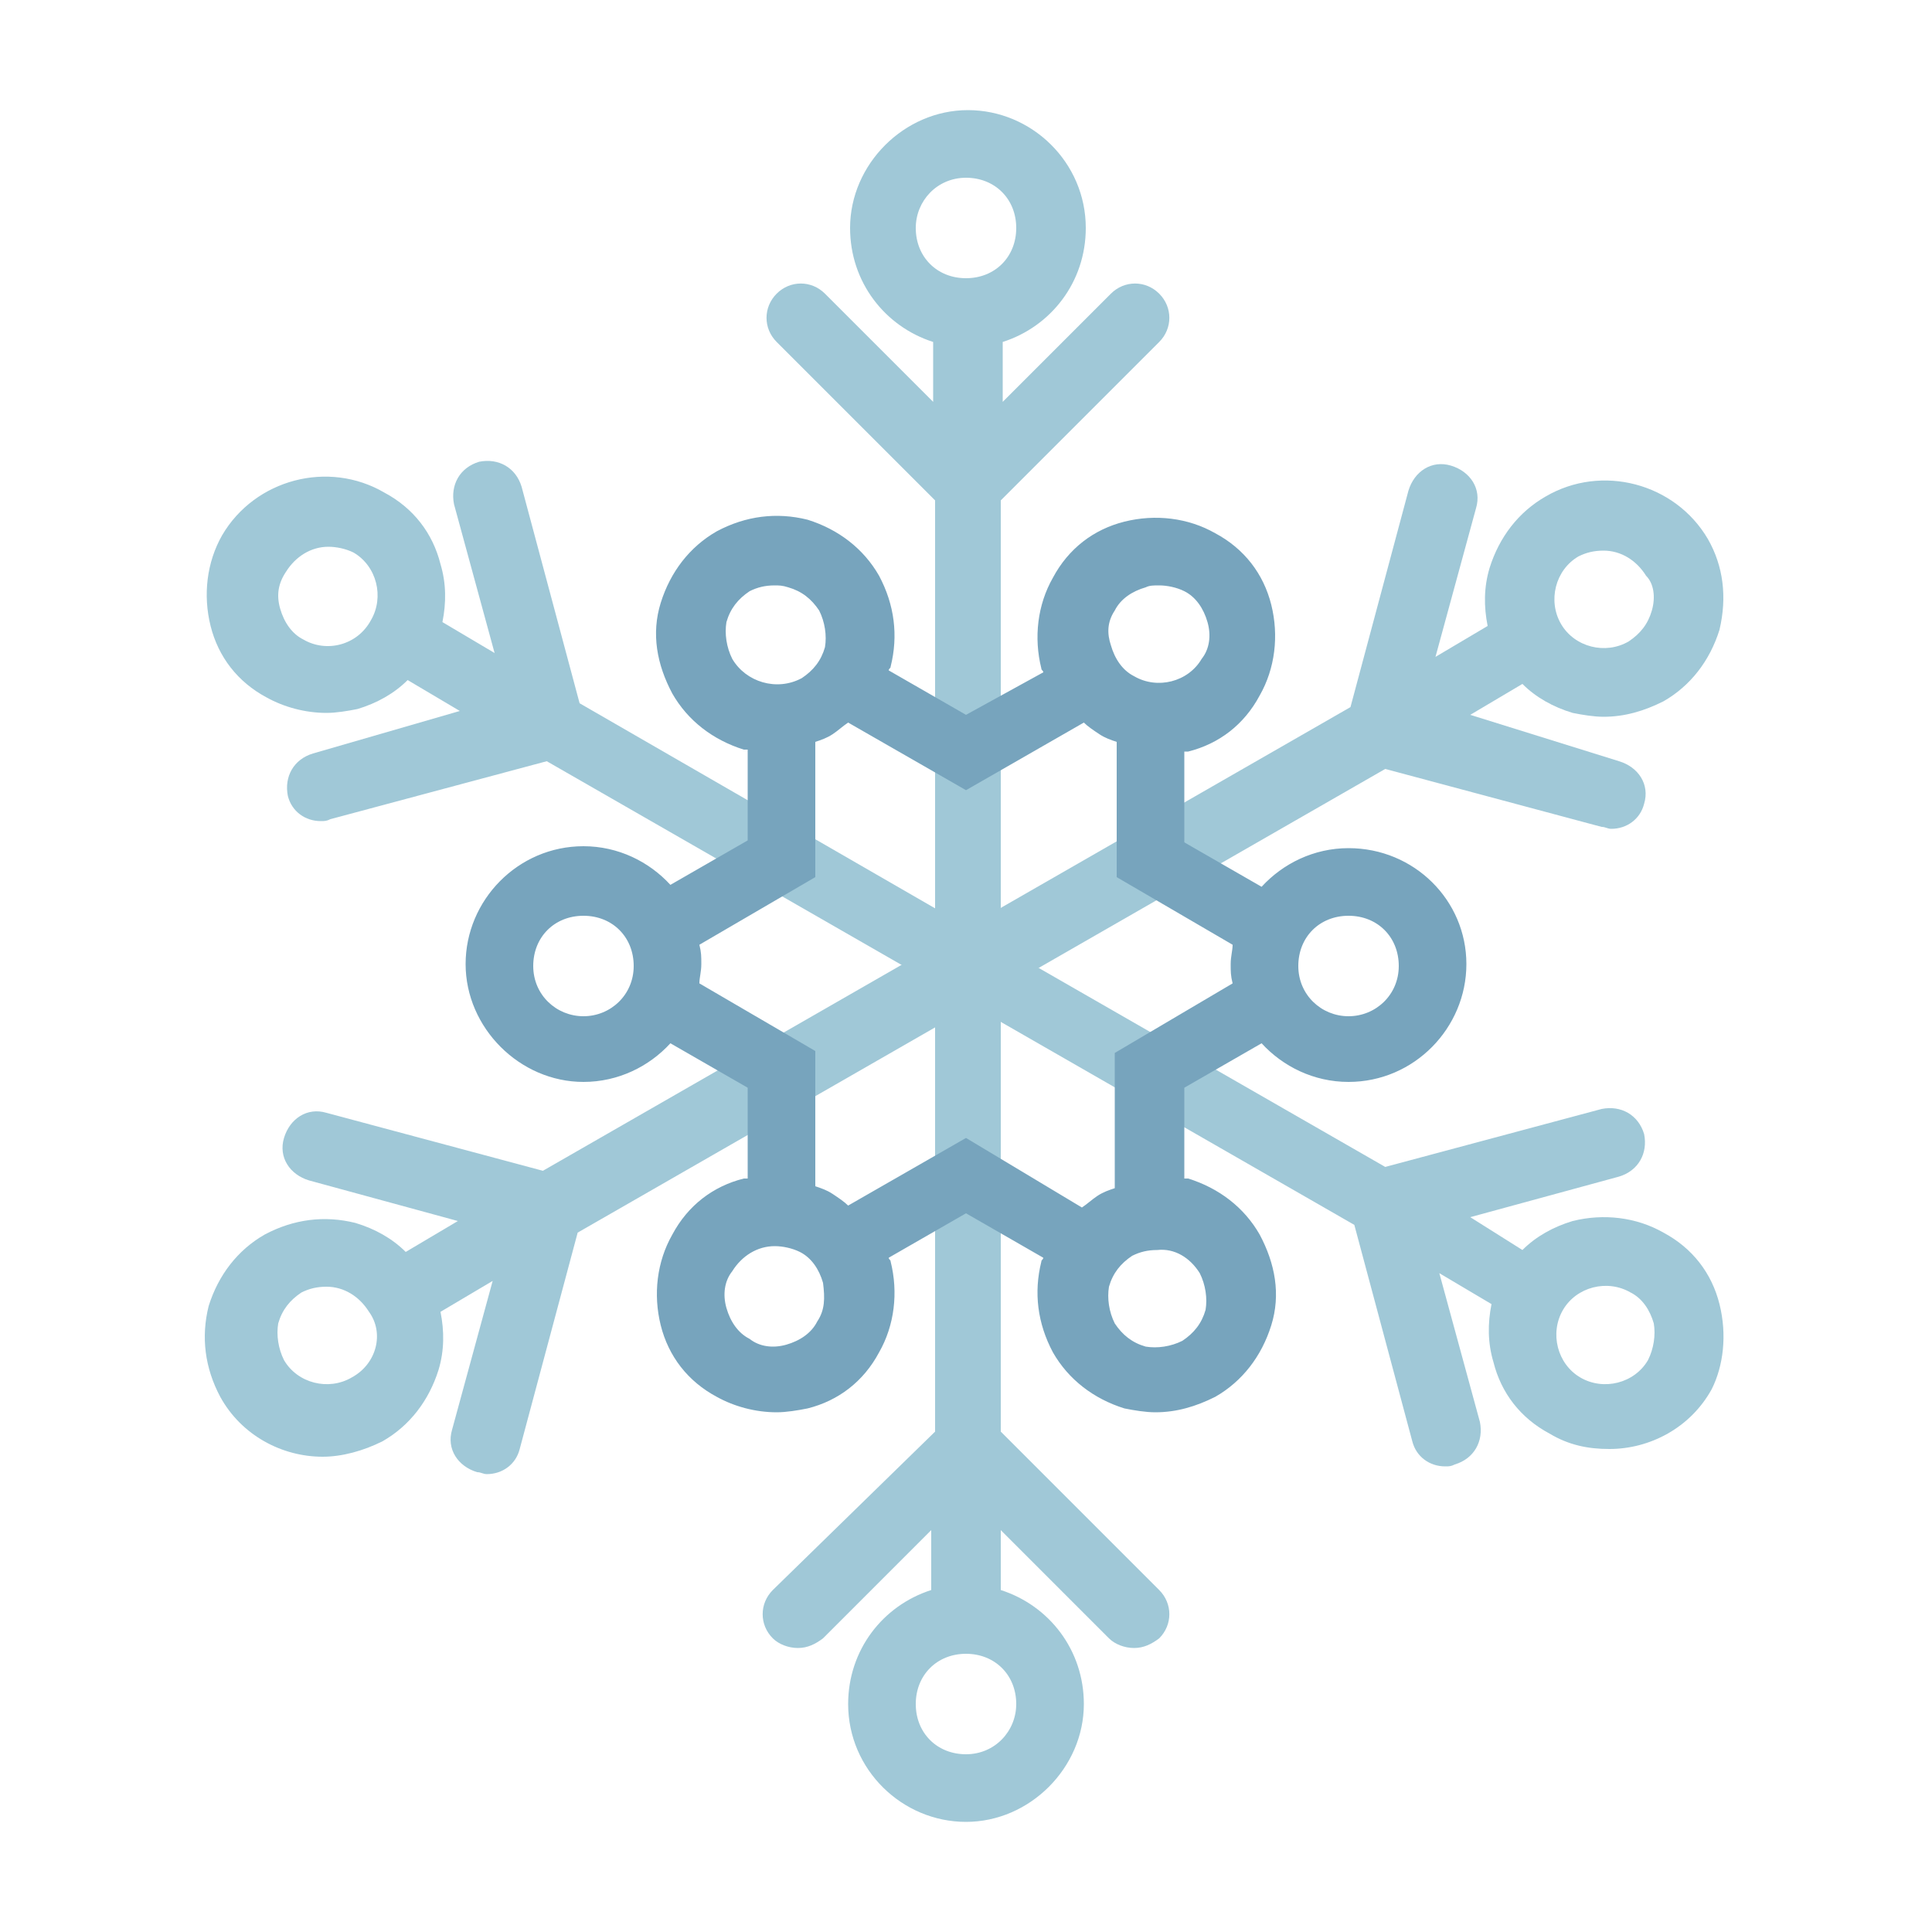 <?xml version="1.0"?>
<svg version="1.1" id="圖層_1" xmlns="http://www.w3.org/2000/svg" x="0" y="0" viewBox="0 0 100 100" xml:space="preserve"><path d="M89 67.5c-.4-1.6-1.4-2.9-2.9-3.7-1.4-.8-3.1-1-4.7-.6-1 .3-1.9.8-2.6 1.5L76.1 63l7.7-2.1c1-.3 1.5-1.2 1.3-2.2-.3-1-1.2-1.5-2.2-1.3l-11.2 3-20.9-12-20.8-12-3-11.2c-.3-1-1.2-1.5-2.2-1.3-1 .3-1.5 1.2-1.3 2.2l2.1 7.7-2.7-1.6c.2-1 .2-2-.1-3-.4-1.6-1.4-2.9-2.9-3.7-2.9-1.7-6.7-.7-8.4 2.2-.8 1.4-1 3.1-.6 4.7s1.4 2.9 2.9 3.7c.9.5 2 .8 3.1.8.5 0 1.1-.1 1.6-.2 1-.3 1.9-.8 2.6-1.5l2.7 1.6-7.6 2.2c-1 .3-1.5 1.2-1.3 2.2.2.8.9 1.3 1.7 1.3.2 0 .3 0 .5-.1l11.2-3 20.9 12 20.9 12 3 11.2c.2.8.9 1.3 1.7 1.3.2 0 .3 0 .5-.1 1-.3 1.5-1.2 1.3-2.2l-2.1-7.7 2.7 1.6c-.2 1-.2 2 .1 3 .4 1.6 1.4 2.9 2.9 3.7 1 .6 2 .8 3.1.8 2.1 0 4.2-1.1 5.3-3.1.6-1.2.8-2.8.4-4.4zM15.7 33.1c-.6-.3-1-.9-1.2-1.6-.2-.7-.1-1.3.3-1.9.5-.8 1.3-1.3 2.2-1.3.4 0 .9.1 1.3.3 1.2.7 1.6 2.3.9 3.5-.7 1.3-2.3 1.7-3.5 1zm69.6 37.3c-.7 1.2-2.3 1.6-3.5.9-1.2-.7-1.6-2.3-.9-3.5s2.3-1.6 3.5-.9c.6.3 1 .9 1.2 1.6.1.6 0 1.3-.3 1.9z" fill="#a0c8d7"/><path d="M51.8 74.1V25.9l8.2-8.2c.7-.7.7-1.8 0-2.5s-1.8-.7-2.5 0l-5.6 5.6v-3.1c2.5-.8 4.3-3.1 4.3-5.9 0-3.4-2.8-6.1-6.1-6.1S44 8.5 44 11.8c0 2.8 1.8 5.1 4.3 5.9v3.1l-5.6-5.6c-.7-.7-1.8-.7-2.5 0s-.7 1.8 0 2.5l8.2 8.2v48.2L40 82.3c-.7.7-.7 1.8 0 2.5.3.3.8.5 1.3.5s.9-.2 1.3-.5l5.6-5.6v3.1c-2.5.8-4.3 3.1-4.3 5.9 0 3.4 2.8 6.1 6.1 6.1s6.1-2.8 6.1-6.1c0-2.8-1.8-5.1-4.3-5.9v-3.1l5.6 5.6c.3.3.8.5 1.3.5s.9-.2 1.3-.5c.7-.7.7-1.8 0-2.5l-8.2-8.2zm-4.4-62.3c0-1.4 1.1-2.6 2.6-2.6s2.6 1.1 2.6 2.6-1.1 2.6-2.6 2.6-2.6-1.1-2.6-2.6zm5.2 76.4c0 1.4-1.1 2.6-2.6 2.6s-2.6-1.1-2.6-2.6 1.1-2.6 2.6-2.6 2.6 1.1 2.6 2.6z" fill="#a0c8d7"/><path d="M88.4 27.9C86.7 25 82.9 24 80 25.7c-1.4.8-2.4 2.1-2.9 3.7-.3 1-.3 2-.1 3L74.3 34l2.1-7.7c.3-1-.3-1.9-1.3-2.2-1-.3-1.9.3-2.2 1.3l-3 11.2-20.9 12-20.9 12-11.2-3c-1-.3-1.9.3-2.2 1.3-.3 1 .3 1.9 1.3 2.2l7.7 2.1-2.7 1.6c-.7-.7-1.6-1.2-2.6-1.5-1.6-.4-3.2-.2-4.7.6-1.4.8-2.4 2.1-2.9 3.7-.4 1.6-.2 3.2.6 4.7 1.1 2 3.2 3.1 5.3 3.1 1 0 2.1-.3 3.1-.8 1.4-.8 2.4-2.1 2.9-3.7.3-1 .3-2 .1-3l2.7-1.6-2.1 7.7c-.3 1 .3 1.9 1.3 2.2.2 0 .3.1.5.1.8 0 1.5-.5 1.7-1.3l3-11.2 20.9-12 20.9-12 11.2 3c.2 0 .3.1.5.1.8 0 1.5-.5 1.7-1.3.3-1-.3-1.9-1.3-2.2L76.1 37l2.7-1.6c.7.7 1.6 1.2 2.6 1.5.5.1 1.1.2 1.6.2 1.1 0 2.1-.3 3.1-.8 1.4-.8 2.4-2.1 2.9-3.7.4-1.7.2-3.3-.6-4.7zM18.2 71.3c-1.2.7-2.8.3-3.5-.9-.3-.6-.4-1.3-.3-1.9.2-.7.6-1.2 1.2-1.6.4-.2.8-.3 1.3-.3.9 0 1.7.5 2.2 1.3.8 1.1.4 2.7-.9 3.4zm67.3-39.7c-.2.7-.6 1.2-1.2 1.6-1.2.7-2.8.3-3.5-.9s-.3-2.8.9-3.5c.4-.2.8-.3 1.3-.3.9 0 1.7.5 2.2 1.3.4.4.5 1.1.3 1.8z" fill="#a0c8d7"/><path d="M69.8 43.9c-1.8 0-3.4.8-4.5 2l-4-2.3v-4.7h.2c1.6-.4 2.9-1.4 3.7-2.9.8-1.4 1-3.1.6-4.7s-1.4-2.9-2.9-3.7c-1.4-.8-3.1-1-4.7-.6s-2.9 1.4-3.7 2.9c-.8 1.4-1 3.1-.6 4.7 0 .1.1.1.1.2L50 37l-4-2.3c0-.1.1-.1.1-.2.4-1.6.2-3.2-.6-4.7-.8-1.4-2.1-2.4-3.7-2.9-1.6-.4-3.2-.2-4.7.6-1.4.8-2.4 2.1-2.9 3.7s-.2 3.2.6 4.7c.8 1.4 2.1 2.4 3.7 2.9h.2v4.7l-4 2.3c-1.1-1.2-2.7-2-4.5-2-3.4 0-6.1 2.8-6.1 6.1s2.8 6.1 6.1 6.1c1.8 0 3.4-.8 4.5-2l4 2.3V61h-.2c-1.6.4-2.9 1.4-3.7 2.9-.8 1.4-1 3.1-.6 4.7s1.4 2.9 2.9 3.7c.9.5 2 .8 3.1.8.5 0 1.1-.1 1.6-.2 1.6-.4 2.9-1.4 3.7-2.9.8-1.4 1-3.1.6-4.7 0-.1-.1-.1-.1-.2l4-2.3 4 2.3c0 .1-.1.1-.1.2-.4 1.6-.2 3.2.6 4.7.8 1.4 2.1 2.4 3.7 2.9.5.1 1.1.2 1.6.2 1.1 0 2.1-.3 3.1-.8 1.4-.8 2.4-2.1 2.9-3.7s.2-3.2-.6-4.7c-.8-1.4-2.1-2.4-3.7-2.9h-.2v-4.7l4-2.3c1.1 1.2 2.7 2 4.5 2 3.4 0 6.1-2.8 6.1-6.1s-2.7-6-6.1-6zM57.7 31.6c.3-.6.9-1 1.6-1.2.2-.1.4-.1.7-.1.4 0 .9.1 1.3.3.6.3 1 .9 1.2 1.6.2.7.1 1.4-.3 1.9-.7 1.2-2.3 1.6-3.5.9-.6-.3-1-.9-1.2-1.6-.2-.6-.2-1.2.2-1.8zm-19.8 2.5c-.3-.6-.4-1.3-.3-1.9.2-.7.6-1.2 1.2-1.6.4-.2.8-.3 1.3-.3.2 0 .4 0 .7.1.7.2 1.2.6 1.6 1.2.3.6.4 1.3.3 1.9-.2.7-.6 1.2-1.2 1.6-1.3.7-2.9.2-3.6-1zm-7.7 18.5c-1.4 0-2.6-1.1-2.6-2.6s1.1-2.6 2.6-2.6 2.6 1.1 2.6 2.6-1.2 2.6-2.6 2.6zm12.1 15.8c-.3.6-.9 1-1.6 1.2-.7.2-1.4.1-1.9-.3-.6-.3-1-.9-1.2-1.6-.2-.7-.1-1.4.3-1.9.5-.8 1.3-1.3 2.2-1.3.4 0 .9.1 1.3.3.6.3 1 .9 1.2 1.6.1.8.1 1.4-.3 2zm19.8-2.5c.3.6.4 1.3.3 1.9-.2.7-.6 1.2-1.2 1.6-.6.3-1.3.4-1.9.3-.7-.2-1.2-.6-1.6-1.2-.3-.6-.4-1.3-.3-1.9.2-.7.6-1.2 1.2-1.6.4-.2.8-.3 1.3-.3.9-.1 1.7.4 2.2 1.2zm-4.4-11.4v7c-.3.1-.6.2-.9.4-.3.2-.5.4-.8.6l-6-3.6-6.1 3.5c-.2-.2-.5-.4-.8-.6-.3-.2-.6-.3-.9-.4v-7l-6-3.5c0-.3.1-.6.1-1s0-.6-.1-1l6-3.5v-7c.3-.1.6-.2.9-.4.3-.2.5-.4.8-.6l6.1 3.5 6.1-3.5c.2.2.5.4.8.6.3.2.6.3.9.4v7l6 3.5c0 .3-.1.6-.1 1s0 .6.1 1l-6.1 3.6zm12.1-1.9c-1.4 0-2.6-1.1-2.6-2.6s1.1-2.6 2.6-2.6 2.6 1.1 2.6 2.6-1.2 2.6-2.6 2.6z" fill="#77a4bd"/></svg>